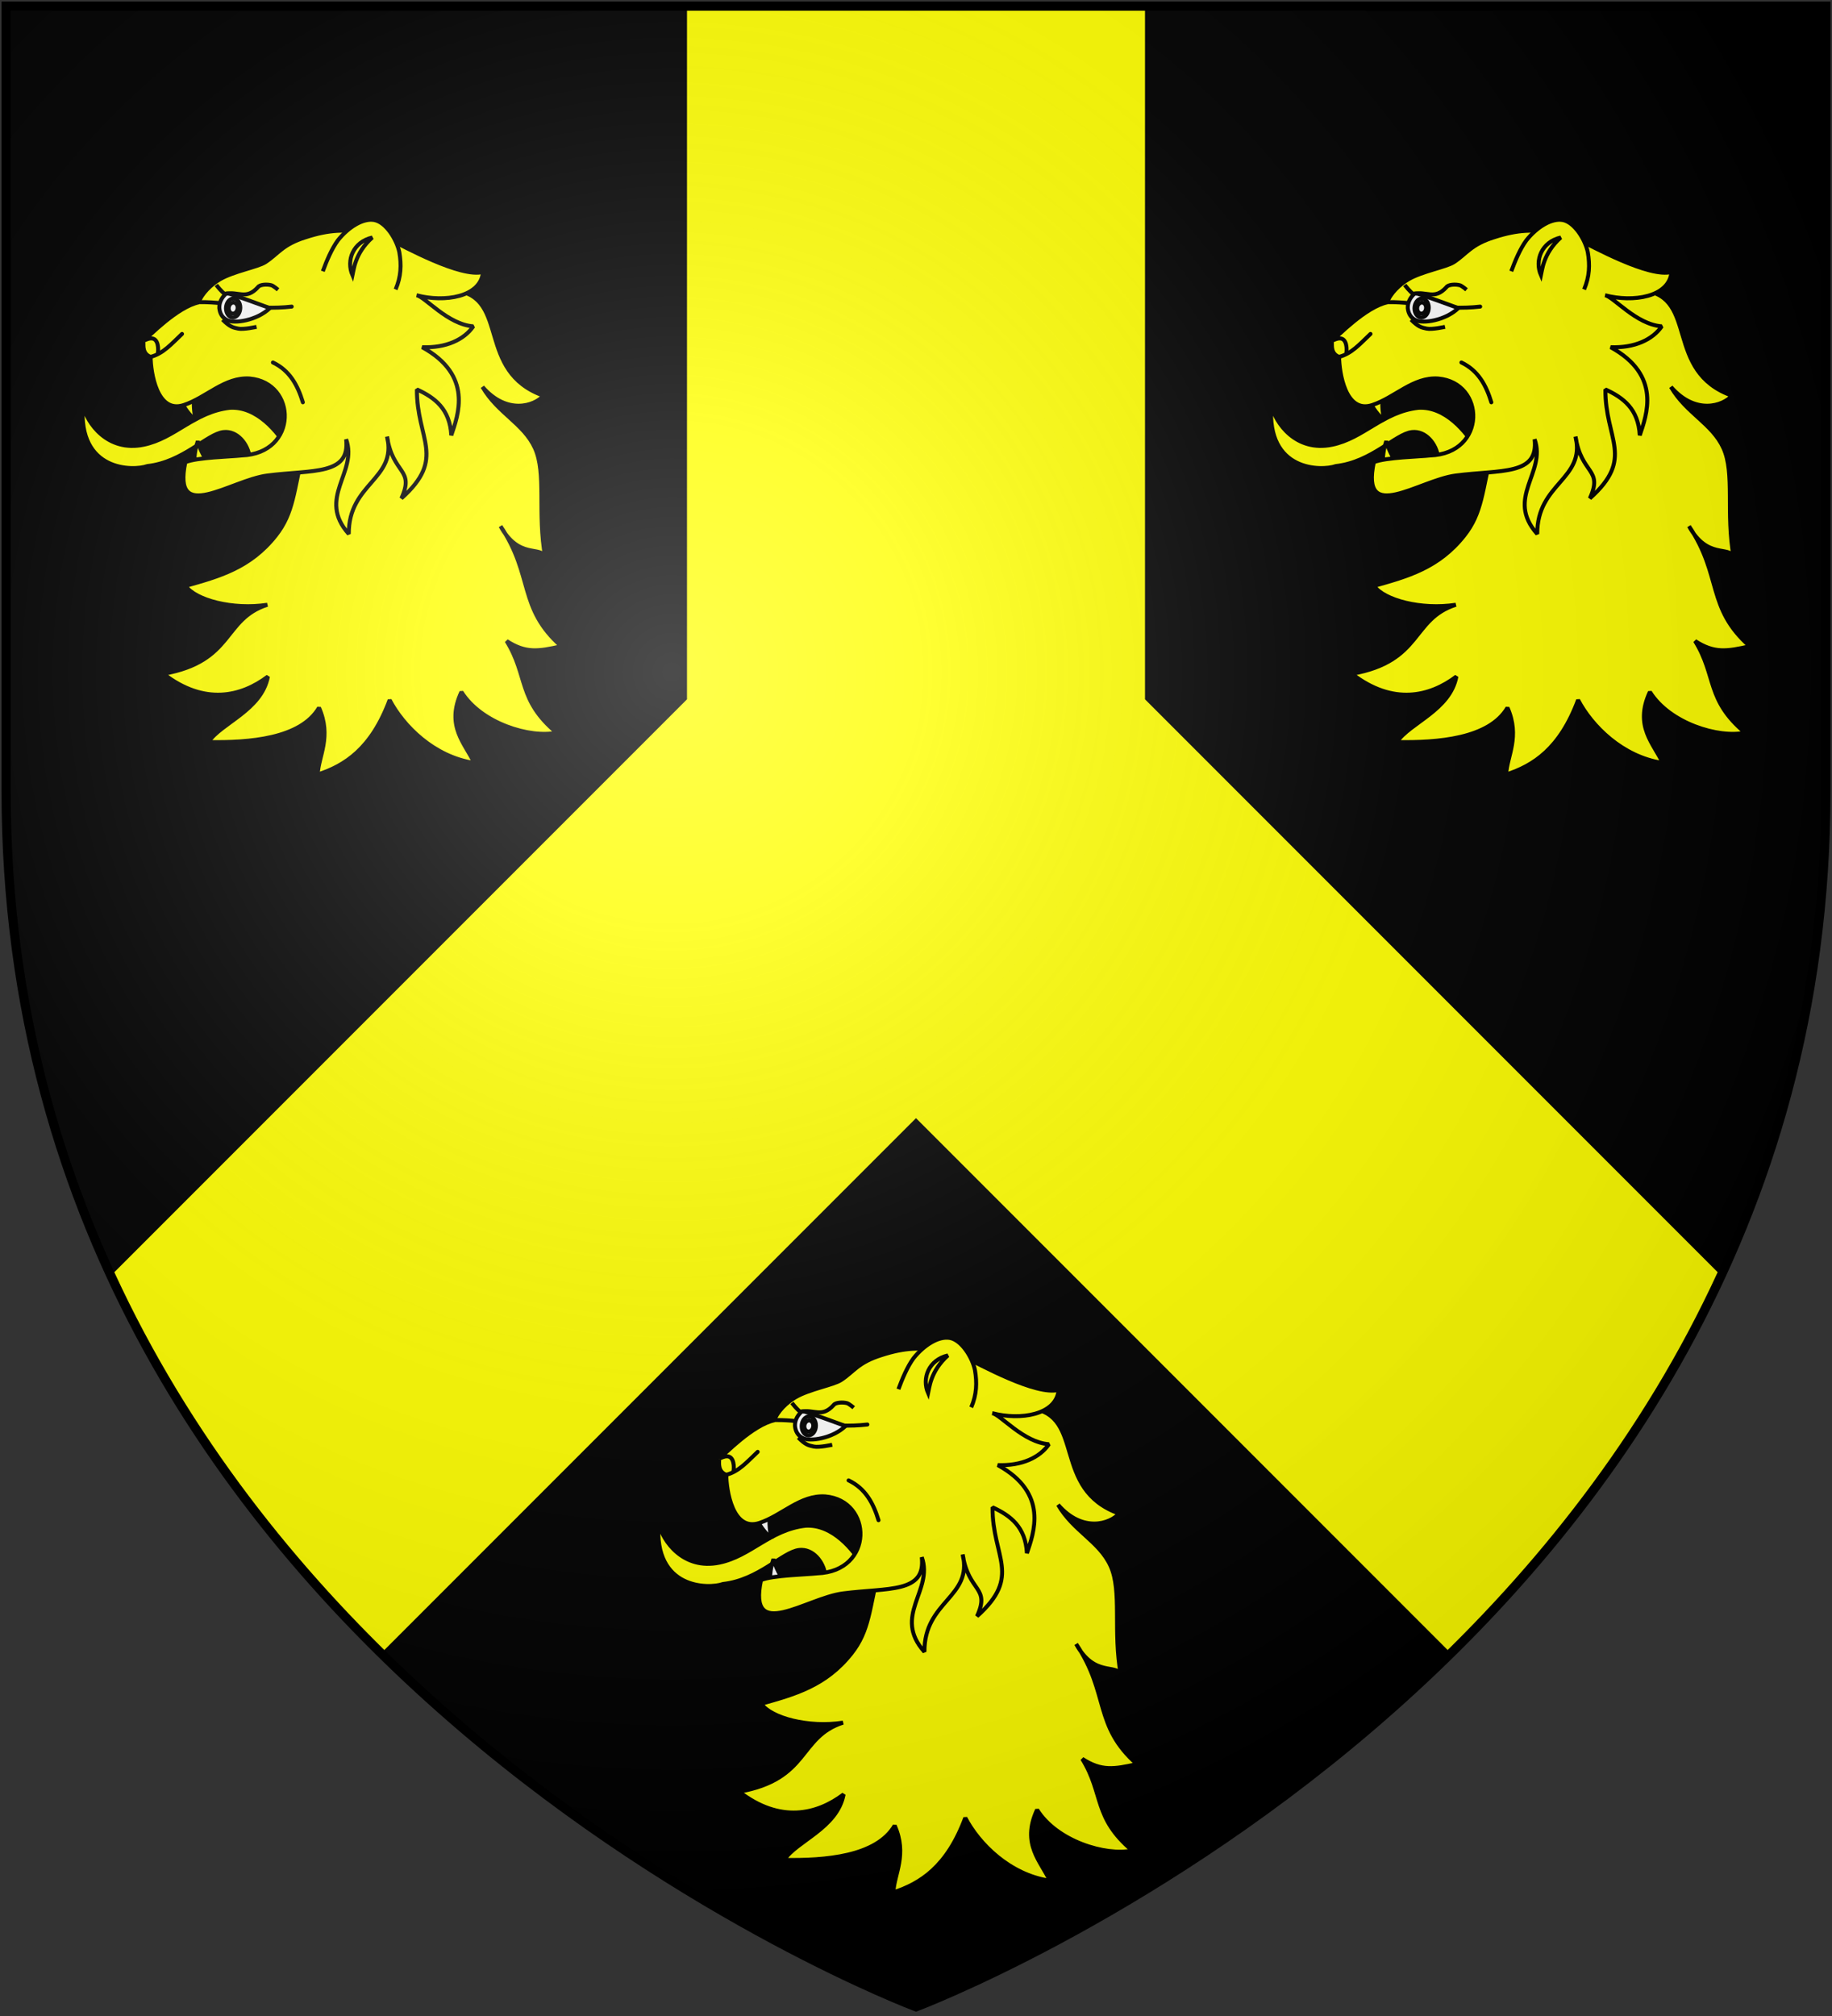 <?xml version="1.0" encoding="UTF-8" standalone="no"?>
<svg
   xmlns:dc="http://purl.org/dc/elements/1.1/"
   xmlns:cc="http://creativecommons.org/ns#"
   xmlns:rdf="http://www.w3.org/1999/02/22-rdf-syntax-ns#"
   xmlns:svg="http://www.w3.org/2000/svg"
   xmlns="http://www.w3.org/2000/svg"
   xmlns:xlink="http://www.w3.org/1999/xlink"
   xmlns:sodipodi="http://sodipodi.sourceforge.net/DTD/sodipodi-0.dtd"
   xmlns:inkscape="http://www.inkscape.org/namespaces/inkscape"
   width="600"
   height="660"
   id="svg2"
   version="1.1"
   inkscape:version="0.48.2 r9819"
   sodipodi:docname="House_Jast_.svg">
  <rect width="100%" height="100%" fill="#333333" stroke="none"/>
  <sodipodi:namedview
     pagecolor="#ffffff"
     bordercolor="#666666"
     borderopacity="1"
     objecttolerance="10"
     gridtolerance="10"
     guidetolerance="10"
     inkscape:pageopacity="0"
     inkscape:pageshadow="2"
     inkscape:window-width="1366"
     inkscape:window-height="715"
     id="namedview22"
     showgrid="false"
     inkscape:zoom="1.4303031"
     inkscape:cx="281.85873"
     inkscape:cy="327.22379"
     inkscape:window-x="-8"
     inkscape:window-y="-8"
     inkscape:window-maximized="1"
     inkscape:current-layer="layer2" />
  <defs
     id="defs4">
    <inkscape:path-effect
       is_visible="true"
       id="path-effect3136"
       effect="spiro" />
    <inkscape:path-effect
       effect="spiro"
       id="path-effect3132"
       is_visible="true" />
    <inkscape:path-effect
       effect="spiro"
       id="path-effect3101"
       is_visible="true" />
    <inkscape:path-effect
       is_visible="true"
       id="path-effect3085"
       effect="spiro" />
    <inkscape:path-effect
       is_visible="true"
       id="path-effect3083"
       effect="spiro" />
    <inkscape:path-effect
       is_visible="true"
       id="path-effect3081"
       effect="spiro" />
    <inkscape:path-effect
       is_visible="true"
       id="path-effect3079"
       effect="spiro" />
    <inkscape:path-effect
       is_visible="true"
       id="path-effect3077"
       effect="spiro" />
    <inkscape:path-effect
       is_visible="true"
       id="path-effect3075"
       effect="spiro" />
    <inkscape:path-effect
       effect="spiro"
       id="path-effect3049"
       is_visible="true" />
    <inkscape:path-effect
       is_visible="true"
       id="path-effect3045"
       effect="spiro" />
    <inkscape:path-effect
       effect="spiro"
       id="path-effect3041"
       is_visible="true" />
    <radialGradient
       id="rg"
       gradientUnits="userSpaceOnUse"
       cx="220"
       cy="220"
       r="405">
      <stop
         style="stop-color:#fff;stop-opacity:.3"
         offset="0"
         id="stop7" />
      <stop
         style="stop-color:#fff;stop-opacity:.2"
         offset=".2"
         id="stop9" />
      <stop
         style="stop-color:#666;stop-opacity:.1"
         offset=".6"
         id="stop11" />
      <stop
         style="stop-color:#000;stop-opacity:.13"
         offset="1"
         id="stop13" />
    </radialGradient>
    <path
       id="shield"
       d="m2,2v257c0,286 298,398 298,398c0,0 298-112 298-398V2z" />
    <radialGradient
       inkscape:collect="always"
       xlink:href="#rg-7"
       id="radialGradient3055-1"
       gradientUnits="userSpaceOnUse"
       cx="220"
       cy="220"
       r="405" />
    <radialGradient
       id="rg-7"
       gradientUnits="userSpaceOnUse"
       cx="220"
       cy="220"
       r="405">
      <stop
         style="stop-color:#fff;stop-opacity:.3"
         offset="0"
         id="stop7-4" />
      <stop
         style="stop-color:#fff;stop-opacity:.2"
         offset=".2"
         id="stop9-0" />
      <stop
         style="stop-color:#666;stop-opacity:.1"
         offset=".6"
         id="stop11-9" />
      <stop
         style="stop-color:#000;stop-opacity:.13"
         offset="1"
         id="stop13-4" />
    </radialGradient>
    <radialGradient
       r="405"
       cy="220"
       cx="220"
       gradientUnits="userSpaceOnUse"
       id="radialGradient3074"
       xlink:href="#rg-7"
       inkscape:collect="always" />
    <inkscape:path-effect
       is_visible="true"
       id="path-effect10120-1"
       effect="spiro" />
    <inkscape:path-effect
       effect="spiro"
       id="path-effect10118-3"
       is_visible="true" />
    <inkscape:path-effect
       effect="spiro"
       id="path-effect10116-9"
       is_visible="true" />
    <inkscape:path-effect
       effect="spiro"
       id="path-effect10114-7"
       is_visible="true" />
    <inkscape:path-effect
       effect="spiro"
       id="path-effect10112-7"
       is_visible="true" />
    <inkscape:path-effect
       effect="spiro"
       id="path-effect10110-2"
       is_visible="true" />
    <linearGradient
       inkscape:collect="always"
       xlink:href="#linearGradient4719-5"
       id="linearGradient4039"
       gradientUnits="userSpaceOnUse"
       gradientTransform="matrix(2.326,0,0,2.294,447.695,-1820.28)"
       x1="-145.259"
       y1="984.243"
       x2="-64.143"
       y2="984.148" />
    <linearGradient
       inkscape:collect="always"
       id="linearGradient4719-5">
      <stop
         style="stop-color:#666666;stop-opacity:1;"
         offset="0"
         id="stop4721-5" />
      <stop
         id="stop4809-1"
         offset="0.393"
         style="stop-color:#666666;stop-opacity:0.749;" />
      <stop
         style="stop-color:#666666;stop-opacity:0;"
         offset="1"
         id="stop4723-7" />
    </linearGradient>
    <radialGradient
       inkscape:collect="always"
       xlink:href="#linearGradient4801-8"
       id="radialGradient4041"
       gradientUnits="userSpaceOnUse"
       gradientTransform="matrix(-0.722,1.265,-2.273,-1.262,1712.011,1733.784)"
       cx="-307.143"
       cy="782.362"
       fx="-307.143"
       fy="782.362"
       r="63" />
    <linearGradient
       inkscape:collect="always"
       id="linearGradient4801-8">
      <stop
         style="stop-color:#000000;stop-opacity:1;"
         offset="0"
         id="stop4803-2" />
      <stop
         style="stop-color:#000000;stop-opacity:0;"
         offset="1"
         id="stop4805-4" />
    </linearGradient>
    <inkscape:path-effect
       effect="spiro"
       id="path-effect10108-4"
       is_visible="true" />
    <linearGradient
       inkscape:collect="always"
       xlink:href="#linearGradient4719-5"
       id="linearGradient4044"
       gradientUnits="userSpaceOnUse"
       gradientTransform="matrix(-2.406,0,0,-1.649,142.062,1726.531)"
       x1="-145.259"
       y1="984.243"
       x2="-64.143"
       y2="984.148" />
    <radialGradient
       inkscape:collect="always"
       xlink:href="#linearGradient4801-8"
       id="radialGradient4046"
       gradientUnits="userSpaceOnUse"
       gradientTransform="matrix(0.746,-0.909,2.351,0.906,-1165.637,-827.118)"
       cx="-307.143"
       cy="782.362"
       fx="-307.143"
       fy="782.362"
       r="63" />
    <inkscape:path-effect
       effect="spiro"
       id="path-effect10102-7"
       is_visible="true" />
    <linearGradient
       inkscape:collect="always"
       xlink:href="#linearGradient4719-5"
       id="linearGradient4049"
       gradientUnits="userSpaceOnUse"
       gradientTransform="matrix(2.335,0,0,-1.615,449.441,1692.189)"
       x1="-145.259"
       y1="984.243"
       x2="-64.143"
       y2="984.148" />
    <radialGradient
       inkscape:collect="always"
       xlink:href="#linearGradient4801-8"
       id="radialGradient4051"
       gradientUnits="userSpaceOnUse"
       gradientTransform="matrix(-0.724,-0.89,-2.282,0.888,1718.788,-809.094)"
       cx="-307.143"
       cy="782.362"
       fx="-307.143"
       fy="782.362"
       r="63" />
    <inkscape:path-effect
       is_visible="true"
       id="path-effect10096-8"
       effect="spiro" />
    <linearGradient
       inkscape:collect="always"
       xlink:href="#linearGradient4719-5"
       id="linearGradient4054"
       gradientUnits="userSpaceOnUse"
       gradientTransform="matrix(-2.41,0,0,2.282,139.611,-1810.816)"
       x1="-145.259"
       y1="984.243"
       x2="-64.143"
       y2="984.148" />
    <radialGradient
       inkscape:collect="always"
       xlink:href="#linearGradient4801-8"
       id="radialGradient4056"
       gradientUnits="userSpaceOnUse"
       gradientTransform="matrix(0.748,1.258,2.355,-1.255,-1170.296,1723.935)"
       cx="-307.143"
       cy="782.362"
       fx="-307.143"
       fy="782.362"
       r="63" />
    <inkscape:path-effect
       is_visible="true"
       id="path-effect10090-3"
       effect="spiro" />
    <inkscape:path-effect
       effect="spiro"
       id="path-effect10084-1"
       is_visible="true" />
    <inkscape:path-effect
       effect="spiro"
       id="path-effect10082-1"
       is_visible="true" />
    <radialGradient
       inkscape:collect="always"
       xlink:href="#linearGradient4801-8"
       id="radialGradient4061"
       gradientUnits="userSpaceOnUse"
       gradientTransform="matrix(-0.765,1.29,-2.41,-1.287,1806.844,1757.47)"
       cx="-307.143"
       cy="782.362"
       fx="-307.143"
       fy="782.362"
       r="63" />
    <inkscape:path-effect
       effect="spiro"
       id="path-effect10080-4"
       is_visible="true" />
    <inkscape:path-effect
       is_visible="true"
       id="path-effect3075-1"
       effect="spiro" />
    <inkscape:path-effect
       effect="spiro"
       id="path-effect3101-7"
       is_visible="true" />
    <linearGradient
       inkscape:collect="always"
       xlink:href="#grad1-7-7"
       id="linearGradient3085-8-8"
       gradientUnits="userSpaceOnUse"
       gradientTransform="matrix(0.775,0,0,0.31,152.69,-13.619)"
       x1="78.877"
       y1="178.074"
       x2="301.406"
       y2="178.074" />
    <linearGradient
       id="grad1-7-7"
       x1="78.877"
       y1="178.074"
       x2="301.406"
       y2="178.074"
       gradientTransform="scale(1.578,0.634)"
       gradientUnits="userSpaceOnUse">
      <stop
         offset="0%"
         style="stop-color:#da0;"
         id="stop16-4-4" />
      <stop
         offset="40%"
         style="stop-color:#fd0;"
         id="stop18-0-0" />
      <stop
         offset="60%"
         style="stop-color:#fd0;"
         id="stop20-9-9" />
      <stop
         offset="100%"
         style="stop-color:#da0;"
         id="stop22-4-4" />
    </linearGradient>
    <linearGradient
       inkscape:collect="always"
       xlink:href="#grad1-7-7"
       id="linearGradient3081-8-8"
       gradientUnits="userSpaceOnUse"
       gradientTransform="matrix(0.775,0,0,0.31,-27.31,-13.619)"
       x1="78.877"
       y1="178.074"
       x2="301.406"
       y2="178.074" />
    <linearGradient
       id="linearGradient3093"
       x1="78.877"
       y1="178.074"
       x2="301.406"
       y2="178.074"
       gradientTransform="scale(1.578,0.634)"
       gradientUnits="userSpaceOnUse">
      <stop
         offset="0%"
         style="stop-color:#da0;"
         id="stop3095" />
      <stop
         offset="40%"
         style="stop-color:#fd0;"
         id="stop3097" />
      <stop
         offset="60%"
         style="stop-color:#fd0;"
         id="stop3099" />
      <stop
         offset="100%"
         style="stop-color:#da0;"
         id="stop3101" />
    </linearGradient>
    <linearGradient
       y2="178.074"
       x2="301.406"
       y1="178.074"
       x1="78.877"
       gradientTransform="matrix(0.775,0,0,0.31,332.69,-13.619)"
       gradientUnits="userSpaceOnUse"
       id="linearGradient3128-1"
       xlink:href="#grad1-7-7"
       inkscape:collect="always" />
    <linearGradient
       id="linearGradient3104"
       x1="78.877"
       y1="178.074"
       x2="301.406"
       y2="178.074"
       gradientTransform="scale(1.578,0.634)"
       gradientUnits="userSpaceOnUse">
      <stop
         offset="0%"
         style="stop-color:#da0;"
         id="stop3106" />
      <stop
         offset="40%"
         style="stop-color:#fd0;"
         id="stop3108" />
      <stop
         offset="60%"
         style="stop-color:#fd0;"
         id="stop3110" />
      <stop
         offset="100%"
         style="stop-color:#da0;"
         id="stop3112" />
    </linearGradient>
    <inkscape:path-effect
       is_visible="true"
       id="path-effect3061"
       effect="spiro" />
  </defs>
  <g
     inkscape:groupmode="layer"
     id="layer2"
     inkscape:label="Elements"
     style="display:inline">
    <path
       d="M 598,2 V 259 C 598,545 300,657 300,657 300,657 2,545 2,259 V 2 z"
       id="background"
       inkscape:connector-curvature="0"
       style="fill:#000000" />
    <path
       style="fill:#ffff00;stroke:none"
       d="M 225 2 L 225 228.938 L 36.312 417.625 C 59.142 467.079 91.079 508.004 124.844 541.219 L 300 366.062 L 475.156 541.219 C 508.921 508.004 540.858 467.079 563.688 417.625 L 375 228.938 L 375 2 L 225 2 z "
       id="pall" />
    <g
       id="g3149"
       transform="translate(0,-6.797)">
      <path
         sodipodi:nodetypes="cccscccsccsccccccccccccc"
         style="fill:#ffff00;fill-opacity:1;stroke:#000000;stroke-width:1.3;stroke-linecap:round;stroke-linejoin:bevel;stroke-miterlimit:4;stroke-opacity:1;stroke-dasharray:none"
         d="m 242.082,593.374 c 23.176,-4.151 19.289,-17.882 34.026,-22.62 -11.379,1.745 -23.526,-1.504 -26.806,-6.158 10.928,-3.093 21.14,-5.842 29.529,-16.455 5.953,-7.531 5.832,-14.566 9.223,-28.467 l 1.893,-6.29 19.602,-49.112 28.199,3.636 c 17.8,2.295 6.572,26.471 28.769,34.4 -2.921,3.346 -11.963,6.376 -19.976,-2.861 5.049,8.665 13.505,11.942 17.188,20.011 3.767,8.254 0.724,21.243 3.347,35.698 -1.408,-3.864 -8.593,0.844 -14.62,-10.128 10.913,16.23 5.652,26.716 19.896,39.302 -7.488,1.691 -11.643,2.362 -17.9,-1.716 7.122,11.488 3.537,19.202 16.358,29.997 -8.625,1.876 -24.679,-2.983 -31.157,-13.327 -5.254,11.269 1.354,16.959 4.18,23.234 -13.24,-1.972 -23.274,-12.153 -27.689,-20.591 -5.944,15.966 -14.658,21.51 -23.563,24.391 0.314,-6.121 4.628,-12.316 0.442,-21.859 -6.007,10.199 -22.901,11.473 -36.205,11.238 4.104,-6.259 17.367,-10.354 19.473,-21.454 -8.667,6.562 -20.764,9.544 -34.209,-0.87 z"
         class="fil4 str10"
         id="path3221"
         inkscape:connector-curvature="0" />
      <path
         sodipodi:nodetypes="sccccccs"
         style="fill:#ffff00;fill-opacity:1;stroke:#000000;stroke-width:1.3;stroke-linejoin:bevel;stroke-miterlimit:4;stroke-opacity:1;stroke-dasharray:none"
         d="m 235.599,518.377 c 10.33,-2.142 16.551,-10.737 28.209,-12.085 8.898,-0.546 15.767,7.923 19.062,13.575 -5.493,3.413 -7.99,3.145 -12.555,2.748 -0.544,-4.568 -4.138,-8.901 -8.583,-8.386 -5.444,0.63 -13.196,9.844 -24.918,11.132 -4.636,1.662 -22.787,1.878 -21.111,-19.898 1.351,5.857 8.061,15.368 19.896,12.914 z"
         class="fil4 str9"
         id="path3223"
         inkscape:connector-curvature="0" />
      <path
         style="fill:#ffffff;fill-opacity:1;stroke:#000000;stroke-width:1.3;stroke-linejoin:bevel;stroke-miterlimit:4;stroke-opacity:1;stroke-dasharray:none"
         d="m 257.489,525.43 c -1.979,-0.123 -4.26,-0.145 -5.237,-0.719 -0.153,-2.288 0.152,-4.733 1.06,-7.496 0.847,2.987 2.262,5.704 4.177,8.215 m -4.82,-14.932 c -2.125,-1.929 -3.643,-3.948 -4.616,-6.009 0.565,-0.998 2.553,-2.18 4.211,-3.304 -0.443,3.158 -0.309,6.29 0.405,9.314 z"
         class="fil4 str9"
         id="path3225"
         inkscape:connector-curvature="0" />
      <path
         style="fill:#ffff00;fill-opacity:1;stroke:#000000;stroke-width:1.3;stroke-linejoin:bevel;stroke-miterlimit:4;stroke-opacity:1;stroke-dasharray:none"
         d="m 346.721,461.811 c -0.734,8.262 -12.637,10.044 -21.748,7.631 2.784,0.491 10.116,9.538 18.557,10.174 -3.001,4.355 -8.927,7.13 -16.751,6.825 16.874,9.25 11.708,22.334 9.548,28.852 -0.453,-8.65 -5.402,-12.341 -11.258,-15.031 -0.125,16.407 9.801,22.39 -5.083,35.665 4.451,-9.774 -2.809,-7.769 -4.698,-20.228 3.375,14.064 -12.65,15.156 -12.526,31.883 -10.577,-11.855 3.057,-20.04 -0.87,-30.995 1.355,11.876 -10.907,9.931 -25.844,11.869 -11.966,1.552 -31.147,16.206 -26.81,-4.366 3.781,-1.593 15.148,-1.824 18.443,-2.205 18.61,-0.656 18.168,-23.843 2.614,-25.191 -8.177,-0.546 -14.148,6.239 -21.571,8.689 -8.826,2.913 -10.82,-10.735 -10.861,-15.766 -2.712,-1.013 -2.375,-3.614 -2.33,-5.227 1.698,-1.414 10.979,-11.091 18.111,-12.629 0.878,-2.819 4.089,-5.905 6.916,-7.551 4.506,-2.626 12.401,-3.982 14.866,-5.592 4.256,-2.778 5.552,-5.771 13.227,-8.164 7.954,-2.581 12.955,-2.479 18.758,-1.523 3.37,0.555 5.862,0.874 8.413,2.109 5.043,2.442 23.649,12.763 30.896,10.77 z"
         class="fil4 str9"
         id="path3227"
         inkscape:connector-curvature="0"
         sodipodi:nodetypes="ccccccccccscccscccccccccc" />
      <path
         style="fill:#ffff00;fill-opacity:1;stroke:#000000;stroke-width:1.3;stroke-linecap:round;stroke-linejoin:bevel;stroke-miterlimit:4;stroke-opacity:1;stroke-dasharray:none"
         d="m 254.165,471.703 c 9.293,-0.127 18.04,2.829 29.908,1.456"
         class="fil5 str10"
         id="path3229"
         inkscape:connector-curvature="0" />
      <path
         style="fill:#ffff00;fill-opacity:1;stroke:#000000;stroke-width:1.3;stroke-linecap:round;stroke-linejoin:round;stroke-miterlimit:4;stroke-opacity:1;stroke-dasharray:none"
         d="m 237.862,489.619 c 4.129,-1.079 6.739,-4.157 10.287,-7.511"
         class="fil5 str12"
         id="path3231"
         inkscape:connector-curvature="0" />
      <path
         style="fill:#ffff00;fill-opacity:1;stroke:#000000;stroke-width:1.3;stroke-linecap:round;stroke-linejoin:bevel;stroke-miterlimit:4;stroke-opacity:1;stroke-dasharray:none"
         d="m 277.922,491.454 c 5.525,2.631 8.114,7.49 9.8,13.031"
         class="fil5 str10"
         id="path3233"
         inkscape:connector-curvature="0" />
      <path
         style="fill:#ffff00;fill-opacity:1;stroke:#000000;stroke-width:1.3;stroke-linejoin:round;stroke-miterlimit:4;stroke-opacity:1;stroke-dasharray:none"
         sodipodi:nodetypes="cccccccccccccccccc"
         d="m 294.246,461.592 c 1.276,-3.429 2.875,-7.306 4.948,-10.136 3.42,-4.313 8.243,-7.32 11.937,-6.633 3.811,0.714 7.325,6.36 8.182,10.554 0.696,4.107 0.586,7.933 -1.225,12.16 m -23.842,-5.945 0,0 0,0 z"
         class="fil6 str11"
         id="path3235"
         inkscape:connector-curvature="0" />
      <path
         style="fill:#ffff00;fill-opacity:1;stroke:#000000;stroke-width:1.3;stroke-linejoin:round;stroke-miterlimit:4;stroke-opacity:1;stroke-dasharray:none"
         sodipodi:nodetypes="csc"
         d="m 261.447,477.431 c 2.391,2.404 3.364,2.566 5.088,2.936 1.759,0.382 6.023,-0.581 6.023,-0.581 m -11.111,-2.355 0,0 0,0 z"
         class="fil7 str11"
         id="path3237"
         inkscape:connector-curvature="0" />
      <path
         style="fill:#ffff00;fill-opacity:1;stroke:#000000;stroke-width:1.3;stroke-linejoin:round;stroke-miterlimit:4;stroke-opacity:1;stroke-dasharray:none"
         sodipodi:nodetypes="cccss"
         d="m 259.37,466.082 c 0,0 1.937,2.545 2.814,2.902 4.419,-0.968 6.873,2.149 10.804,-2.158 0.587,-0.932 3.044,-1.036 4.439,-0.651 0.65,0.18 2.171,1.469 2.171,1.469 m -20.227,-1.558 0,0 0,0 z"
         class="fil7 str11"
         id="path3239"
         inkscape:connector-curvature="0" />
      <path
         style="fill:#ffff00;fill-opacity:1;stroke:#000000;stroke-width:1.3;stroke-linejoin:round;stroke-miterlimit:4;stroke-opacity:1;stroke-dasharray:none"
         d="m 235.534,484.392 c 0.641,-0.321 1.531,-0.798 2.518,-0.821 2.415,-0.056 2.468,3.624 2.13,5.172"
         class="fil7 str11"
         id="path3241"
         inkscape:connector-curvature="0" />
      <path
         id="path3243"
         class="fil10 str11"
         d="m 263.485,468.938 c -0.298,-0.039 -0.602,-0.036 -0.914,-0.041 -1.563,1.438 -2.255,3.008 -2.211,4.731 0.168,1.725 0.928,3.182 2.638,3.997 2.236,1.148 9.643,0.143 13.922,-3.978 -0.831,-0.306 -12.544,-4.603 -13.436,-4.708 l 0,0 z"
         sodipodi:nodetypes="cccccc"
         style="fill:#ffffff;fill-opacity:1;stroke:#000000;stroke-width:1.3;stroke-linejoin:round;stroke-miterlimit:4;stroke-opacity:1;stroke-dasharray:none"
         inkscape:connector-curvature="0" />
      <path
         style="fill:#ffff00;fill-opacity:1;stroke:#000000;stroke-width:1.3;stroke-miterlimit:4;stroke-opacity:1;stroke-dasharray:none"
         d="m 310.449,450.539 c -5.806,5.205 -6.121,10.877 -6.468,12.406 -2.153,-4.941 0.183,-10.952 6.468,-12.406 z"
         class="fil2"
         id="path3245"
         inkscape:connector-curvature="0" />
      <path
         inkscape:connector-curvature="0"
         style="fill:#ffffff;fill-opacity:1;stroke:#000000;stroke-width:1.3;stroke-linejoin:round;stroke-miterlimit:4;stroke-opacity:1;stroke-dasharray:none;stroke-dashoffset:0"
         d="m 267.194,472.933 c 0.235,1.673 -0.604,3.334 -1.874,3.71 -1.27,0.376 -2.49,-0.675 -2.725,-2.348 -0.235,-1.673 0.604,-3.334 1.874,-3.71 1.27,-0.376 2.49,0.675 2.725,2.348 z"
         id="path3247" />
      <path
         inkscape:connector-curvature="0"
         style="fill:#ffffff;fill-opacity:1;stroke:#000000;stroke-width:1.3;stroke-miterlimit:4;stroke-opacity:1;stroke-dasharray:none;display:inline"
         d="m 266.338,473.231 c 0.137,0.977 -0.397,1.953 -1.193,2.18 -0.796,0.227 -1.553,-0.38 -1.69,-1.357 -0.137,-0.977 0.397,-1.953 1.193,-2.18 0.796,-0.227 1.553,0.38 1.69,1.357 z"
         id="path3249" />
    </g>
    <g
       transform="matrix(-1.239,0.174,0.174,1.239,-457.745,-145.511)"
       id="use3309"
       style="display:inline">
      <path
         inkscape:connector-curvature="0"
         id="path3401"
         class="fil4 str10"
         d="m -363.978,346.61 c -18.808,-0.708 -17.259,-12.009 -29.452,-14.121 9.202,0.115 18.456,-3.808 20.534,-7.857 -8.995,-1.233 -17.385,-2.273 -25.206,-9.741 -5.551,-5.3 -6.237,-10.882 -10.468,-21.508 l -2.198,-4.768 -20.981,-36.697 -21.918,6.016 c -13.835,3.797 -2.257,21.686 -18.946,30.432 2.684,2.324 10.179,3.716 15.495,-4.487 -3.033,7.421 -9.362,10.956 -11.379,17.753 -2.064,6.953 1.79,16.897 1.322,28.631 0.685,-3.215 6.896,-0.288 10.446,-9.644 -6.833,14.062 -1.502,21.777 -11.377,33.325 6.116,0.506 9.479,0.574 13.979,-3.35 -4.36,9.886 -0.664,15.594 -9.612,25.566 7.036,0.525 19.204,-5.107 23.181,-14.016 5.413,8.336 0.815,13.576 -0.724,18.858 10.261,-3.034 17.071,-12.21 19.628,-19.38 6.481,11.978 13.996,15.397 21.366,16.687 -0.93,-4.811 -5.034,-9.234 -2.782,-17.255 5.89,7.405 19.405,6.534 29.91,4.868 -3.945,-4.498 -14.9,-6.264 -17.801,-14.816 7.591,4.231 17.499,5.245 26.983,-4.494 z"
         style="fill:#ffff00;fill-opacity:1;stroke:#000000;stroke-width:1.039;stroke-linecap:round;stroke-linejoin:bevel;stroke-miterlimit:4;stroke-opacity:1;stroke-dasharray:none"
         sodipodi:nodetypes="cccscccsccsccccccccccccc" />
      <path
         inkscape:connector-curvature="0"
         id="path3403"
         class="fil4 str9"
         d="m -367.189,286.521 c -8.416,-0.546 -14.297,-6.658 -23.675,-6.429 -7.104,0.557 -11.6,8.026 -13.579,12.867 4.728,2.091 6.675,1.6 10.244,0.778 -0.078,-3.677 2.285,-7.506 5.862,-7.594 4.38,-0.107 11.542,6.325 20.964,6.04 3.855,0.8 18.248,-1.049 14.498,-18.1 -0.418,4.787 -4.672,13.063 -14.313,12.437 z"
         style="fill:#ffff00;fill-opacity:1;stroke:#000000;stroke-width:1.039;stroke-linejoin:bevel;stroke-miterlimit:4;stroke-opacity:1;stroke-dasharray:none"
         sodipodi:nodetypes="sccccccs" />
      <path
         inkscape:connector-curvature="0"
         id="path3405"
         class="fil4 str9"
         d="m -383.733,294.539 c 1.553,-0.318 3.356,-0.589 4.066,-1.152 -0.134,-1.828 -0.647,-3.73 -1.673,-5.816 -0.338,2.459 -1.156,4.767 -2.393,6.968 m 2.154,-12.357 c 1.468,-1.763 2.444,-3.53 2.985,-5.271 -0.559,-0.727 -2.263,-1.442 -3.701,-2.147 0.702,2.451 0.945,4.945 0.716,7.418 z"
         style="fill:#ffff00;fill-opacity:1;stroke:#000000;stroke-width:1.039;stroke-linejoin:bevel;stroke-miterlimit:4;stroke-opacity:1;stroke-dasharray:none" />
      <path
         sodipodi:nodetypes="ccccccccccscccscccccccccc"
         inkscape:connector-curvature="0"
         id="path3407"
         class="fil4 str9"
         d="m -461.448,254.105 c 1.501,6.458 11.121,6.545 18.065,3.622 -2.149,0.699 -6.947,8.676 -13.558,10.118 2.86,3.114 7.86,4.651 14.019,3.539 -12.328,9.2 -6.784,18.982 -4.348,23.902 -0.604,-6.898 2.903,-10.37 7.239,-13.151 1.924,12.974 -5.268,18.814 7.992,27.667 -4.611,-7.242 1.359,-6.462 1.468,-16.535 -1.107,11.509 11.7,10.59 13.462,23.846 7.054,-10.561 -4.649,-15.524 -2.759,-24.632 0.248,9.552 9.739,6.648 21.779,6.521 9.645,-0.102 26.459,9.364 20.737,-6.439 -3.171,-0.841 -12.194,0.242 -14.845,0.306 -14.805,1.551 -17.034,-16.853 -4.872,-19.651 6.412,-1.342 11.894,3.365 18.042,4.478 7.311,1.324 7.371,-9.702 6.843,-13.688 2.034,-1.103 1.478,-3.125 1.263,-4.397 -1.501,-0.931 -9.925,-7.558 -15.742,-7.982 -1.009,-2.134 -3.894,-4.22 -6.315,-5.208 -3.859,-1.577 -10.259,-1.773 -12.39,-2.773 -3.678,-1.726 -5.037,-3.951 -11.379,-4.991 -6.583,-1.158 -10.531,-0.521 -15.019,0.881 -2.606,0.814 -4.543,1.344 -6.425,2.605 -3.72,2.494 -17.301,12.734 -23.259,11.963 z"
         style="fill:#ffff00;fill-opacity:1;stroke:#000000;stroke-width:1.039;stroke-linejoin:bevel;stroke-miterlimit:4;stroke-opacity:1;stroke-dasharray:none" />
      <path
         inkscape:connector-curvature="0"
         id="path3409"
         class="fil5 str10"
         d="m -387.079,251.639 c -7.371,0.933 -13.966,4.246 -23.513,4.48"
         style="fill:#ffff00;fill-opacity:1;stroke:#000000;stroke-width:1.039;stroke-linecap:round;stroke-linejoin:bevel;stroke-miterlimit:4;stroke-opacity:1;stroke-dasharray:none" />
      <path
         inkscape:connector-curvature="0"
         id="path3411"
         class="fil5 str12"
         d="m -372.18,264.008 c -3.388,-0.395 -5.797,-2.541 -8.979,-4.801"
         style="fill:#ffff00;fill-opacity:1;stroke:#000000;stroke-width:1.039;stroke-linecap:round;stroke-linejoin:round;stroke-miterlimit:4;stroke-opacity:1;stroke-dasharray:none" />
      <path
         inkscape:connector-curvature="0"
         id="path3413"
         class="fil5 str10"
         d="m -403.688,269.917 c -4.081,2.698 -5.59,6.832 -6.308,11.406"
         style="fill:#ffff00;fill-opacity:1;stroke:#000000;stroke-width:1.039;stroke-linecap:round;stroke-linejoin:bevel;stroke-miterlimit:4;stroke-opacity:1;stroke-dasharray:none" />
      <path
         inkscape:connector-curvature="0"
         id="path3415"
         class="fil6 str11"
         d="m -419.932,248.094 c -1.391,-2.572 -3.089,-5.464 -5.045,-7.473 -3.187,-3.034 -7.34,-4.877 -10.187,-3.923 -2.937,0.99 -5.091,5.849 -5.303,9.265 -0.094,3.329 0.418,6.345 2.323,9.49 m 18.212,-7.359 0,0 0,0 z"
         sodipodi:nodetypes="cccccccccccccccccc"
         style="fill:#ffff00;fill-opacity:1;stroke:#000000;stroke-width:1.039;stroke-linejoin:round;stroke-miterlimit:4;stroke-opacity:1;stroke-dasharray:none" />
      <path
         inkscape:connector-curvature="0"
         id="path3417"
         class="fil7 str11"
         d="m -392.206,256.984 c -1.625,2.169 -2.378,2.405 -3.701,2.89 -1.35,0.498 -4.833,0.21 -4.833,0.21 m 8.534,-3.1 0,0 0,0 z"
         sodipodi:nodetypes="csc"
         style="fill:#ffff00;fill-opacity:1;stroke:#000000;stroke-width:1.039;stroke-linejoin:round;stroke-miterlimit:4;stroke-opacity:1;stroke-dasharray:none" />
      <path
         inkscape:connector-curvature="0"
         id="path3419"
         class="fil7 str11"
         d="m -391.825,247.768 c 0,0 -1.25,2.23 -1.904,2.61 -3.606,-0.275 -5.202,2.466 -8.793,-0.506 -0.568,-0.672 -2.525,-0.482 -3.586,-0.021 -0.495,0.215 -1.555,1.404 -1.555,1.404 m 15.838,-3.484 0,0 0,0 z"
         sodipodi:nodetypes="cccss"
         style="fill:#ffff00;fill-opacity:1;stroke:#000000;stroke-width:1.039;stroke-linejoin:round;stroke-miterlimit:4;stroke-opacity:1;stroke-dasharray:none" />
      <path
         inkscape:connector-curvature="0"
         id="path3421"
         class="fil7 str11"
         d="m -370.919,259.611 c -0.543,-0.182 -1.301,-0.461 -2.085,-0.37 -1.918,0.225 -1.551,3.143 -1.11,4.331"
         style="fill:#ffff00;fill-opacity:1;stroke:#000000;stroke-width:1.039;stroke-linejoin:round;stroke-miterlimit:4;stroke-opacity:1;stroke-dasharray:none" />
      <path
         inkscape:connector-curvature="0"
         style="fill:#ffffff;fill-opacity:1;stroke:#000000;stroke-width:1.039;stroke-linejoin:round;stroke-miterlimit:4;stroke-opacity:1;stroke-dasharray:none"
         sodipodi:nodetypes="cccccc"
         d="m -394.764,250.487 c 0.231,-0.064 0.473,-0.096 0.719,-0.134 1.397,0.965 2.119,2.13 2.276,3.499 0.059,1.384 -0.381,2.622 -1.644,3.457 -1.642,1.157 -7.618,1.186 -11.463,-1.6 0.624,-0.335 9.418,-5.039 10.112,-5.222 l 0,0 z"
         class="fil10 str11"
         id="path3423" />
      <path
         inkscape:connector-curvature="0"
         id="path3425"
         class="fil2"
         d="m -433.988,241.147 c 5.175,3.475 6.056,7.93 6.5,9.101 1.155,-4.151 -1.363,-8.649 -6.5,-9.101 z"
         style="fill:#ffff00;fill-opacity:1;stroke:#000000;stroke-width:1.039;stroke-miterlimit:4;stroke-opacity:1;stroke-dasharray:none" />
      <path
         id="path3427"
         d="m -397.256,254.062 c 0,1.35 0.849,2.572 1.896,2.728 1.047,0.156 1.896,-0.812 1.896,-2.162 0,-1.35 -0.849,-2.572 -1.896,-2.728 -1.047,-0.156 -1.896,0.812 -1.896,2.162 z"
         style="fill:#ffffff;fill-opacity:1;stroke:#000000;stroke-width:1.039;stroke-linejoin:round;stroke-miterlimit:4;stroke-opacity:1;stroke-dasharray:none;stroke-dashoffset:0"
         inkscape:connector-curvature="0" />
      <path
         id="path3429"
         d="m -396.545,254.203 c 0,0.788 0.531,1.502 1.187,1.593 0.655,0.091 1.187,-0.474 1.187,-1.262 0,-0.788 -0.531,-1.501 -1.187,-1.593 -0.655,-0.091 -1.187,0.474 -1.187,1.262 z"
         style="fill:#ffffff;fill-opacity:1;stroke:#000000;stroke-width:1.039;stroke-miterlimit:4;stroke-opacity:1;stroke-dasharray:none;display:inline"
         inkscape:connector-curvature="0" />
    </g>
    <use
       x="0"
       y="0"
       xlink:href="#use3309"
       id="use3311"
       transform="translate(389.237,0)"
       width="600"
       height="660" />
  </g>
  <g
     inkscape:groupmode="layer"
     id="layer1"
     inkscape:label="Cover"
     style="display:inline"
     sodipodi:insensitive="true">
    <path
       d="m 2,2 v 257 c 0,286 298,398 298,398 0,0 298,-112 298,-398 V 2 z"
       id="shine"
       inkscape:connector-curvature="0"
       style="fill:url(#radialGradient3074);stroke:#000000;stroke-width:3" />
  </g>
</svg>
